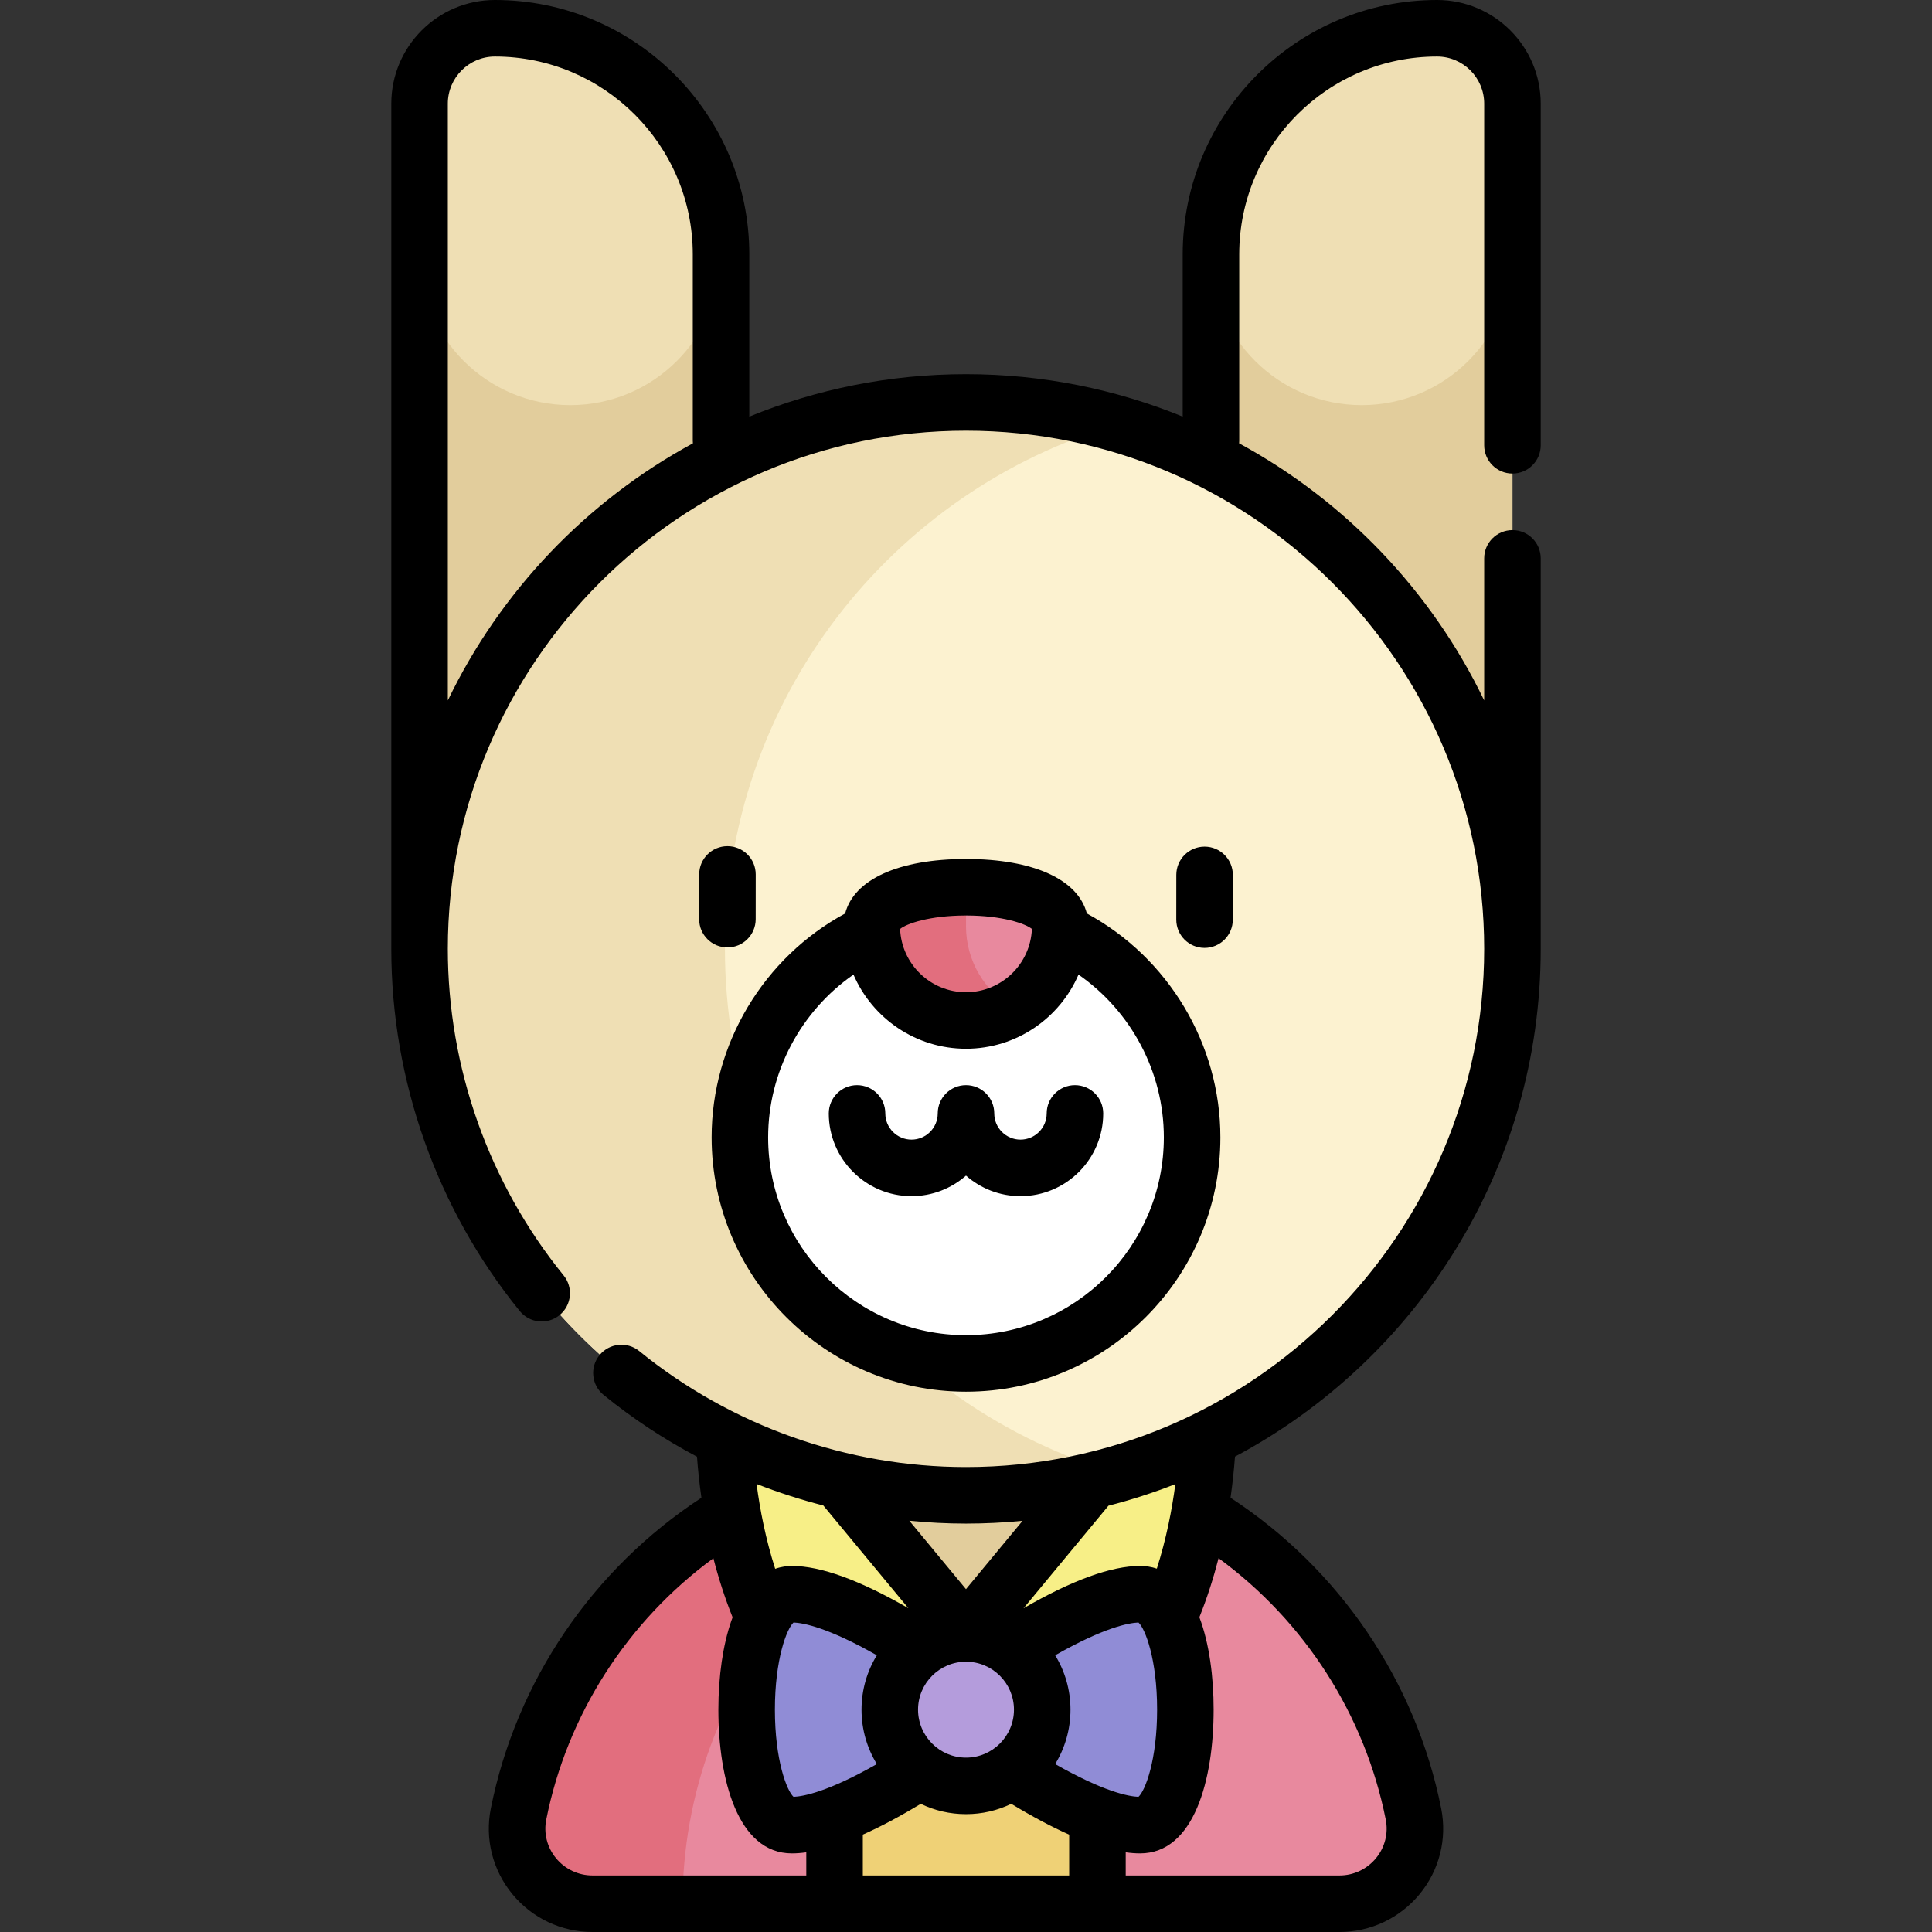 <svg id="Capa_1" enable-background="new 0 0 512.659 512.659" height="512" viewBox="0 0 512.659 512.659" width="512" xmlns="http://www.w3.org/2000/svg"><rect x="0" y="0" width="512.659" height="512.659" fill="#333333" stroke="none"/><g><g><path d="m191.33 251.788h-80v-224.288c0-11.046 8.954-20 20-20 33.137 0 60 26.863 60 60z" fill="#efdfb4"/></g><g><path d="m191.33 251.788v-184.288c0 22.091-17.909 40-40 40s-40-17.909-40-40v184.288z" fill="#e2cd9c"/></g><g><path d="m321.33 251.788h80v-224.288c0-11.046-8.954-20-20-20-33.137 0-60 26.863-60 60z" fill="#efdfb4"/></g><g><path d="m401.33 251.788v-184.288c0 22.091-17.909 40-40 40s-40-17.909-40-40v184.288z" fill="#e2cd9c"/></g><g><path d="m375.068 481.366c-11.054-55.475-60.014-97.282-118.738-97.282s-107.684 41.808-118.738 97.282c-2.456 12.324 7.076 23.793 19.643 23.793h64.216l34.879-20 34.879 20h64.216c12.566 0 22.098-11.469 19.643-23.793z" fill="#e8899e"/></g><g><path d="m221.45 423.439h69.759v81.72h-69.759z" fill="#efd176"/></g><g><path d="m279.264 386.261c-7.427-1.424-15.092-2.177-22.934-2.177-58.724 0-107.684 41.808-118.738 97.282-2.456 12.324 7.076 23.793 19.643 23.793h23.877c-.001-59.03 42.246-108.184 98.152-118.898z" fill="#e26e7e"/></g><g><path d="m223.33 433.439-15.174-58.167h96.335l-15.161 58.167z" fill="#e2cd9c"/></g><g><path d="m287.915 460.24c27.323-23.708 32.641-62.417 32.726-84.968h-16.15l-48.167 58.167 16.663 24.867c3.366 5.026 10.359 5.899 14.928 1.934z" fill="#f7ef87"/></g><g><path d="m224.732 460.24c-27.323-23.708-32.64-62.417-32.726-84.968h16.15l48.167 58.167-16.663 24.867c-3.366 5.026-10.359 5.899-14.928 1.934z" fill="#f7ef87"/></g><g><path d="m302.516 423.024c-16.029 0-46.186 22.709-46.186 22.709s-30.157-22.709-46.186-22.709-16.029 61.28 0 61.28 46.186-22.709 46.186-22.709 30.157 22.709 46.186 22.709c16.029.001 16.029-61.28 0-61.28z" fill="#908cd6"/></g><g><circle cx="256.33" cy="453.664" fill="#b49cdc" r="20.225"/></g><g><circle cx="256.33" cy="251.788" fill="#fcf2d0" r="145"/></g><g><path d="m192.36 251.788c0-66.018 44.122-121.723 104.485-139.256-12.859-3.735-26.452-5.744-40.515-5.744-80.081 0-145 64.919-145 145s64.919 145 145 145c14.064 0 27.656-2.01 40.515-5.744-60.363-17.533-104.485-73.239-104.485-139.256z" fill="#efdfb4"/></g><g><circle cx="256.33" cy="301.788" fill="#fff" r="60"/></g><g><path d="m281.33 245.788c0 13.807-11.193 25-25 25s-25-11.193-25-25c0-13.808 50-13.808 50 0z" fill="#e8899e"/></g><g><path d="m256.33 245.788v-10.355c-12.5 0-25 3.452-25 10.355 0 13.807 11.193 25 25 25 4.555 0 8.822-1.224 12.5-3.353-7.471-4.323-12.5-12.396-12.5-21.647z" fill="#e26e7e"/></g><path d="m285.241 287.945c-4.143 0-7.5 3.357-7.5 7.5 0 3.836-3.12 6.956-6.956 6.956-3.835 0-6.955-3.12-6.955-6.956 0-4.143-3.357-7.5-7.5-7.5s-7.5 3.357-7.5 7.5c0 3.836-3.12 6.956-6.955 6.956-3.836 0-6.956-3.12-6.956-6.956 0-4.143-3.357-7.5-7.5-7.5s-7.5 3.357-7.5 7.5c0 12.106 9.85 21.956 21.956 21.956 5.533 0 10.59-2.062 14.455-5.451 3.865 3.39 8.922 5.451 14.455 5.451 12.106 0 21.956-9.85 21.956-21.956 0-4.142-3.358-7.5-7.5-7.5z"/><g><g><path d="m193.024 251.405c-.002 0-.004 0-.006 0-4.142-.003-7.497-3.363-7.494-7.506l.009-11.876c.003-4.14 3.36-7.494 7.5-7.494h.006c4.142.003 7.497 3.363 7.494 7.506l-.009 11.876c-.003 4.14-3.36 7.494-7.5 7.494z"/></g><g><path d="m319.626 251.529c-.002 0-.004 0-.006 0-4.142-.003-7.497-3.363-7.494-7.506l.009-11.876c.003-4.14 3.36-7.494 7.5-7.494h.006c4.142.003 7.497 3.363 7.494 7.506l-.009 11.876c-.002 4.14-3.36 7.494-7.5 7.494z"/></g></g><g><path d="m323.83 301.787c0-24.759-13.798-47.68-35.433-59.397-2.337-9.004-14.172-14.458-32.067-14.458s-29.73 5.454-32.067 14.458c-21.64 11.715-35.433 34.621-35.433 59.397 0 37.22 30.28 67.5 67.5 67.5s67.5-30.28 67.5-67.5zm-67.5-58.854c9.682 0 15.817 2.177 17.485 3.565-.374 9.322-8.074 16.789-17.485 16.789s-17.111-7.467-17.485-16.789c1.667-1.389 7.803-3.565 17.485-3.565zm-52.5 58.854c0-17.32 8.667-33.465 22.643-43.175 4.985 11.56 16.489 19.675 29.857 19.675 13.367 0 24.872-8.114 29.857-19.673 13.973 9.711 22.643 25.865 22.643 43.173 0 28.948-23.552 52.5-52.5 52.5s-52.5-23.552-52.5-52.5z"/><path d="m401.33 125.659c4.143 0 7.5-3.357 7.5-7.5v-90.659c0-15.163-12.337-27.5-27.5-27.5-37.22 0-67.5 30.28-67.5 67.5v43.052c-17.755-7.255-37.166-11.265-57.5-11.265s-39.745 4.01-57.5 11.265v-43.052c0-37.22-30.28-67.5-67.5-67.5-15.163 0-27.5 12.337-27.5 27.5v224.287c0 34.923 12.106 69.054 34.089 96.106 2.611 3.213 7.335 3.704 10.55 1.091 3.215-2.612 3.703-7.335 1.091-10.55-19.816-24.388-30.729-55.159-30.729-86.647 0-75.817 61.683-137.5 137.5-137.5s137.5 61.683 137.5 137.5-61.683 137.5-137.5 137.5c-31.514 0-62.306-10.929-86.702-30.774-3.213-2.615-7.938-2.127-10.551 1.086s-2.128 7.937 1.086 10.551c7.731 6.289 16.043 11.767 24.785 16.389.244 3.306.619 6.974 1.177 10.896-28.881 18.861-49.158 48.69-55.889 82.465-1.604 8.047.471 16.313 5.691 22.676 5.257 6.408 13.022 10.083 21.307 10.083h198.191c8.284 0 16.05-3.675 21.307-10.083 5.221-6.363 7.295-14.629 5.691-22.676-6.732-33.783-27.011-63.61-55.898-82.47.563-3.95.936-7.625 1.178-10.912 48.217-25.646 81.126-76.414 81.126-134.731v-103.628c0-4.143-3.357-7.5-7.5-7.5s-7.5 3.357-7.5 7.5v37.702c-13.96-28.999-36.829-52.932-65.035-68.229.021-.23.035-.462.035-.697v-49.435c0-28.948 23.552-52.5 52.5-52.5 6.893 0 12.5 5.607 12.5 12.5v90.659c0 4.143 3.357 7.5 7.5 7.5zm-282.5 60.202v-158.361c0-6.893 5.607-12.5 12.5-12.5 28.948 0 52.5 23.552 52.5 52.5v49.436c0 .235.014.467.035.697-28.206 15.296-51.075 39.23-65.035 68.228zm152.509 217.687-15.015 18.132-15.03-18.15c4.983.497 10.001.756 15.036.756 5.064.001 10.07-.253 15.009-.738zm35.7 50.116c0 13.378-3.154 21.512-4.947 23.131-2.669-.113-9.238-1.371-22.101-8.696 2.576-4.207 4.064-9.15 4.064-14.435 0-5.284-1.488-10.227-4.064-14.434 12.861-7.324 19.431-8.583 22.101-8.696 1.792 1.619 4.947 9.753 4.947 23.13zm-96.471-23.13c2.665.113 9.232 1.367 22.101 8.695-2.576 4.207-4.064 9.15-4.064 14.435s1.488 10.228 4.064 14.436c-12.869 7.328-19.436 8.582-22.101 8.695-1.793-1.62-4.947-9.754-4.947-23.131 0-13.376 3.154-21.51 4.947-23.13zm33.037 23.13c0-7.017 5.708-12.725 12.725-12.725s12.725 5.708 12.725 12.725-5.708 12.726-12.725 12.726-12.725-5.709-12.725-12.726zm.716 24.987c3.635 1.754 7.709 2.738 12.009 2.738s8.375-.984 12.011-2.739c5.565 3.37 10.693 6.098 15.368 8.177v10.832h-54.758v-10.833c4.676-2.08 9.803-4.804 15.37-8.175zm-25.848-79.161 22.565 27.249c-12.882-7.44-23.259-11.214-30.894-11.214-1.232 0-2.775.174-4.45.755-2.524-7.91-4.037-15.665-4.933-22.504 5.779 2.26 11.694 4.17 17.712 5.714zm-70.949 93.573c-2.36-2.877-3.3-6.606-2.577-10.23 5.545-27.827 21.512-52.623 44.35-69.356 1.316 5.131 2.988 10.413 5.102 15.686-.12.317-.239.637-.354.968-2.208 6.33-3.425 14.688-3.425 23.534 0 18.438 5.129 38.141 19.522 38.141 1.2 0 2.473-.101 3.808-.287v6.141h-56.717c-3.774-.001-7.313-1.677-9.709-4.597zm220.188-10.231c.723 3.624-.217 7.354-2.577 10.23-2.396 2.921-5.936 4.597-9.71 4.597h-56.717v-6.141c1.334.186 2.607.286 3.808.286 14.394 0 19.522-19.702 19.522-38.141 0-8.613-1.12-17.501-3.781-24.529 2.112-5.27 3.78-10.549 5.092-15.669 22.847 16.735 38.817 41.532 44.363 69.367zm-60.747-66.596c-1.375-.457-2.851-.712-4.448-.712-7.643 0-18.029 3.781-30.92 11.23l22.533-27.211c6.07-1.554 11.995-3.473 17.751-5.732-.892 6.782-2.398 14.519-4.916 22.425z"/></g></g></svg>